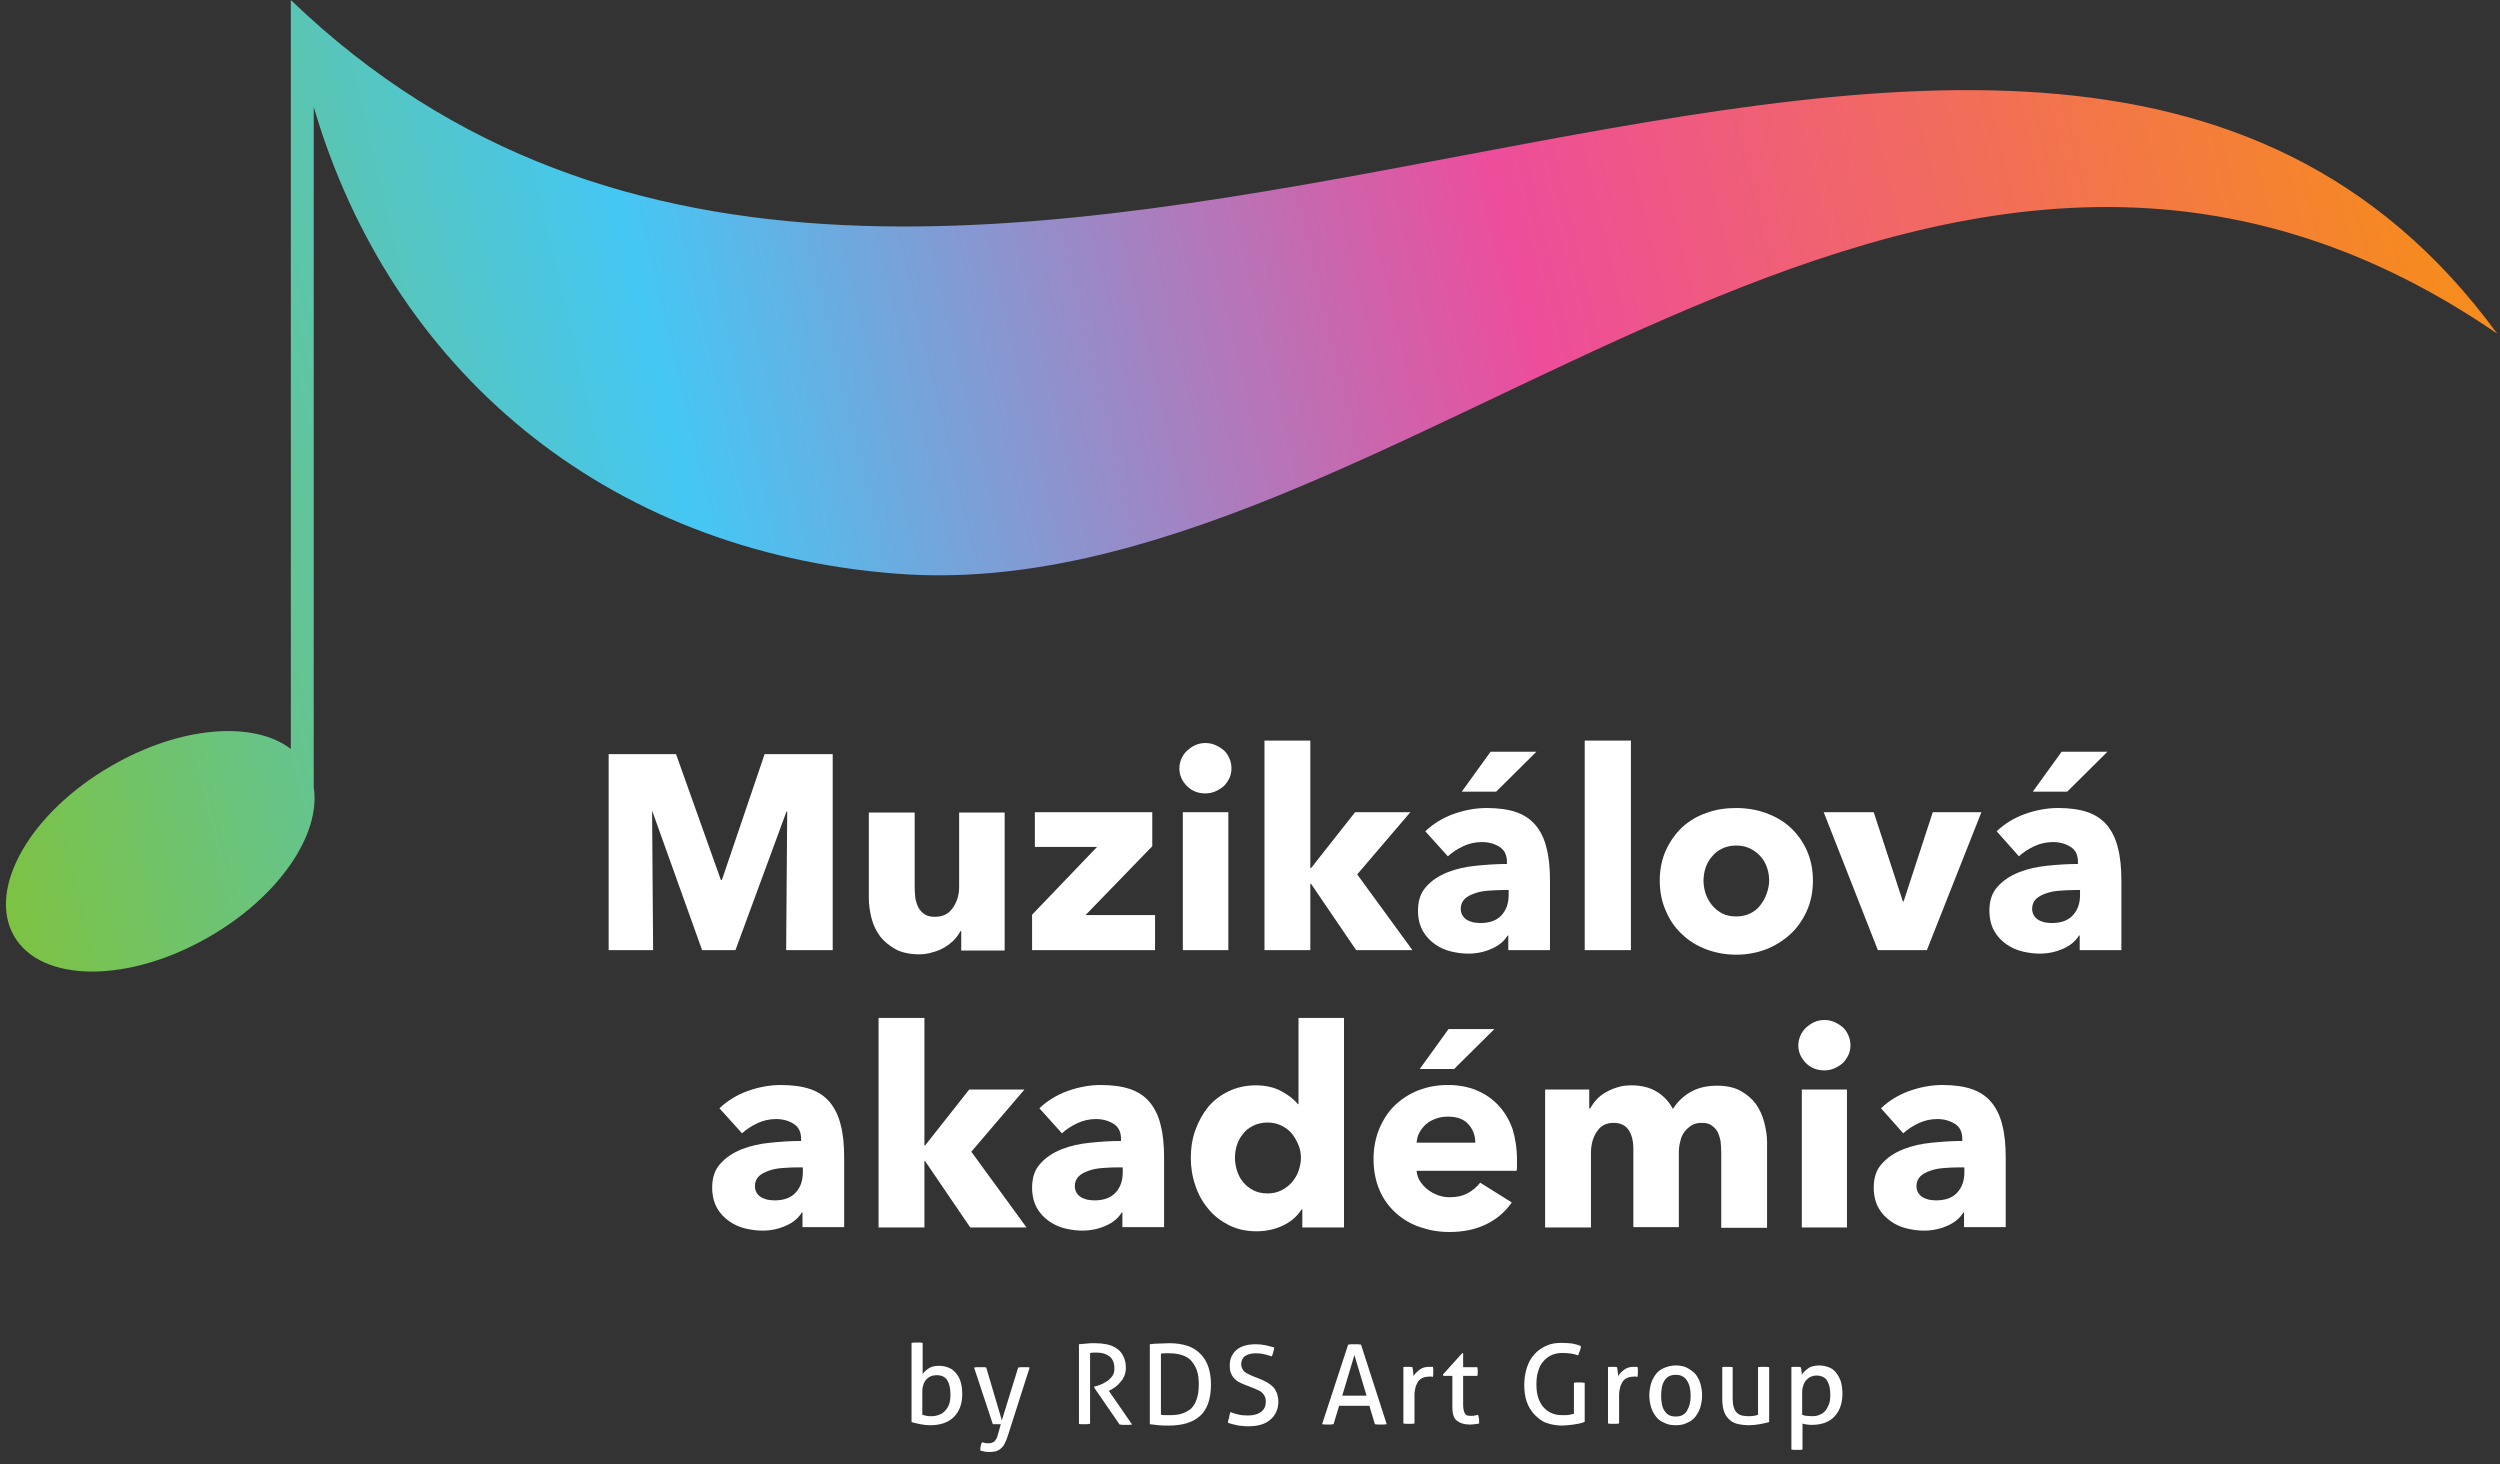 <svg width="169" height="99" viewBox="0 0 169 99" fill="none" xmlns="http://www.w3.org/2000/svg">
<rect x="0" y="0" width="169" height="99" fill="#333333" stroke="none"/>
<path d="M61.62 90.778C61.667 90.778 61.737 90.754 61.808 90.754C61.878 90.754 61.925 90.754 61.996 90.754C62.043 90.754 62.113 90.754 62.184 90.754C62.254 90.754 62.325 90.778 62.371 90.778V92.892C62.465 92.751 62.606 92.61 62.794 92.493C62.982 92.375 63.217 92.328 63.475 92.328C63.71 92.328 63.921 92.375 64.109 92.446C64.297 92.516 64.461 92.634 64.602 92.798C64.743 92.963 64.861 93.15 64.931 93.385C65.001 93.62 65.048 93.902 65.048 94.231C65.048 94.889 64.861 95.406 64.485 95.782C64.109 96.158 63.569 96.346 62.888 96.346C62.677 96.346 62.442 96.322 62.207 96.275C61.972 96.228 61.785 96.181 61.62 96.134V90.778ZM62.348 95.641C62.442 95.664 62.536 95.688 62.63 95.711C62.724 95.735 62.841 95.735 62.959 95.735C63.146 95.735 63.311 95.711 63.475 95.641C63.639 95.594 63.757 95.5 63.874 95.382C63.992 95.265 64.086 95.124 64.156 94.936C64.227 94.748 64.25 94.537 64.25 94.278C64.25 93.855 64.18 93.55 64.039 93.315C63.898 93.08 63.663 92.963 63.311 92.963C63.193 92.963 63.076 92.986 62.982 93.01C62.865 93.056 62.771 93.103 62.677 93.198C62.583 93.268 62.512 93.385 62.442 93.526C62.395 93.667 62.348 93.832 62.348 94.02V95.641Z" fill="white"/>
<path d="M67.655 96.274C67.608 96.274 67.585 96.274 67.538 96.274C67.491 96.274 67.444 96.274 67.42 96.274C67.373 96.274 67.326 96.274 67.256 96.274C67.209 96.274 67.162 96.274 67.115 96.274L65.847 92.445C65.917 92.445 65.988 92.421 66.058 92.421C66.129 92.421 66.199 92.421 66.246 92.421C66.317 92.421 66.387 92.421 66.457 92.421C66.528 92.421 66.598 92.421 66.669 92.445L67.725 96.016L68.829 92.445C68.923 92.421 69.064 92.421 69.205 92.421C69.252 92.421 69.322 92.421 69.393 92.421C69.463 92.421 69.534 92.421 69.604 92.445L68.125 97.073C68.054 97.284 67.984 97.449 67.913 97.59C67.843 97.731 67.749 97.848 67.655 97.919C67.561 98.013 67.444 98.06 67.326 98.107C67.209 98.13 67.068 98.154 66.927 98.154C66.81 98.154 66.692 98.154 66.575 98.13C66.457 98.107 66.364 98.083 66.27 98.06C66.27 97.942 66.27 97.848 66.293 97.754C66.317 97.66 66.34 97.566 66.387 97.496C66.434 97.519 66.504 97.519 66.575 97.543C66.645 97.566 66.739 97.566 66.833 97.566C66.904 97.566 66.951 97.566 67.021 97.543C67.091 97.519 67.138 97.496 67.185 97.472C67.232 97.425 67.279 97.379 67.326 97.308C67.373 97.237 67.42 97.144 67.444 97.026L67.655 96.274Z" fill="white"/>
<path d="M72.891 90.872C73.008 90.872 73.102 90.848 73.196 90.848C73.29 90.848 73.384 90.825 73.454 90.825C73.548 90.825 73.642 90.801 73.736 90.801C73.83 90.801 73.924 90.801 74.041 90.801C74.3 90.801 74.558 90.825 74.793 90.872C75.051 90.919 75.263 91.013 75.45 91.13C75.638 91.248 75.802 91.412 75.92 91.647C76.037 91.882 76.108 92.117 76.108 92.446C76.108 92.634 76.084 92.822 76.014 92.986C75.943 93.151 75.873 93.292 75.756 93.409C75.662 93.527 75.544 93.644 75.427 93.738C75.309 93.832 75.168 93.903 75.051 93.973L74.957 94.02L76.53 96.299C76.389 96.322 76.249 96.322 76.084 96.322C75.943 96.322 75.826 96.322 75.685 96.299L73.971 93.808V93.738L74.041 93.715C74.182 93.691 74.323 93.621 74.464 93.574C74.605 93.503 74.746 93.433 74.887 93.339C75.004 93.245 75.122 93.127 75.216 92.986C75.309 92.845 75.333 92.681 75.333 92.493C75.333 92.141 75.216 91.859 75.004 91.694C74.793 91.53 74.511 91.436 74.159 91.436C74.065 91.436 73.995 91.436 73.924 91.436C73.854 91.436 73.76 91.459 73.689 91.459V96.252C73.642 96.252 73.572 96.252 73.501 96.275C73.431 96.275 73.361 96.275 73.314 96.275C73.267 96.275 73.196 96.275 73.126 96.275C73.055 96.275 72.985 96.275 72.938 96.252V90.872H72.891Z" fill="white"/>
<path d="M77.728 90.872C77.892 90.848 78.103 90.825 78.338 90.825C78.573 90.825 78.808 90.801 79.043 90.801C79.982 90.801 80.686 91.036 81.156 91.53C81.626 91.999 81.861 92.704 81.861 93.597C81.861 94.537 81.626 95.242 81.156 95.688C80.686 96.134 79.959 96.369 79.019 96.369C78.784 96.369 78.55 96.369 78.315 96.346C78.08 96.322 77.892 96.299 77.728 96.275V90.872ZM78.479 95.641C78.55 95.641 78.644 95.665 78.737 95.665C78.831 95.665 78.949 95.665 79.066 95.665C79.371 95.665 79.63 95.641 79.865 95.57C80.099 95.5 80.311 95.382 80.499 95.242C80.663 95.077 80.804 94.866 80.898 94.584C80.992 94.302 81.039 93.973 81.039 93.574C81.039 93.198 80.992 92.869 80.898 92.61C80.804 92.352 80.663 92.141 80.499 91.953C80.334 91.788 80.123 91.671 79.888 91.6C79.653 91.53 79.395 91.483 79.09 91.483C78.996 91.483 78.902 91.483 78.784 91.483C78.667 91.483 78.573 91.483 78.479 91.506V95.641Z" fill="white"/>
<path d="M83.176 95.453C83.34 95.523 83.504 95.57 83.692 95.617C83.88 95.664 84.091 95.687 84.35 95.687C84.749 95.687 85.054 95.594 85.265 95.429C85.477 95.265 85.571 95.03 85.571 94.748C85.571 94.607 85.547 94.489 85.5 94.395C85.453 94.301 85.383 94.207 85.312 94.137C85.219 94.066 85.124 93.996 84.984 93.949C84.866 93.879 84.702 93.832 84.537 93.761L84.115 93.597C83.974 93.526 83.833 93.479 83.716 93.409C83.598 93.338 83.481 93.244 83.41 93.15C83.317 93.056 83.246 92.915 83.199 92.798C83.152 92.68 83.129 92.492 83.129 92.304C83.129 91.858 83.293 91.506 83.598 91.247C83.903 90.989 84.35 90.871 84.89 90.871C85.124 90.871 85.359 90.895 85.571 90.942C85.782 90.989 85.97 91.036 86.134 91.083C86.111 91.294 86.064 91.506 85.97 91.694C85.829 91.647 85.688 91.6 85.5 91.553C85.312 91.506 85.124 91.482 84.89 91.482C84.585 91.482 84.326 91.553 84.162 91.67C83.997 91.788 83.903 91.999 83.903 92.234C83.903 92.328 83.927 92.422 83.974 92.516C84.021 92.61 84.068 92.68 84.138 92.727C84.209 92.798 84.279 92.845 84.397 92.892C84.49 92.939 84.585 92.986 84.702 93.033L85.124 93.197C85.312 93.268 85.5 93.362 85.665 93.456C85.829 93.55 85.946 93.644 86.064 93.761C86.181 93.879 86.252 94.019 86.322 94.184C86.369 94.348 86.416 94.536 86.416 94.748C86.416 95.265 86.228 95.664 85.876 95.969C85.524 96.275 85.031 96.416 84.397 96.416C84.232 96.416 84.091 96.416 83.974 96.392C83.856 96.392 83.739 96.369 83.622 96.345C83.504 96.322 83.41 96.298 83.317 96.275C83.223 96.251 83.105 96.204 83.011 96.181C83.011 96.063 83.035 95.969 83.082 95.852C83.105 95.664 83.152 95.546 83.176 95.453Z" fill="white"/>
<path d="M92.568 95.03H90.525L90.149 96.275C90.079 96.275 90.008 96.298 89.961 96.298C89.891 96.298 89.82 96.298 89.773 96.298C89.703 96.298 89.633 96.298 89.562 96.298C89.492 96.298 89.445 96.275 89.374 96.275L91.135 90.895C91.206 90.895 91.276 90.871 91.347 90.871C91.417 90.871 91.488 90.871 91.582 90.871C91.652 90.871 91.722 90.871 91.793 90.871C91.863 90.871 91.934 90.895 92.004 90.895L93.742 96.275C93.671 96.275 93.624 96.298 93.53 96.298C93.436 96.298 93.389 96.298 93.319 96.298C93.249 96.298 93.178 96.298 93.131 96.298C93.061 96.298 92.99 96.275 92.943 96.275L92.568 95.03ZM90.736 94.348H92.38L91.558 91.6L90.736 94.348Z" fill="white"/>
<path d="M94.846 92.421C94.892 92.421 94.963 92.398 95.01 92.398C95.057 92.398 95.104 92.398 95.174 92.398C95.245 92.398 95.292 92.398 95.339 92.398C95.385 92.398 95.433 92.421 95.48 92.421C95.503 92.492 95.503 92.586 95.526 92.727C95.55 92.844 95.55 92.962 95.55 93.032C95.644 92.868 95.785 92.727 95.973 92.586C96.16 92.445 96.372 92.398 96.63 92.398C96.677 92.398 96.701 92.398 96.748 92.398C96.794 92.398 96.818 92.398 96.865 92.398C96.865 92.445 96.888 92.492 96.888 92.539C96.888 92.586 96.888 92.633 96.888 92.703C96.888 92.774 96.888 92.821 96.888 92.891C96.888 92.962 96.865 93.009 96.865 93.079C96.818 93.079 96.794 93.056 96.748 93.056C96.701 93.056 96.677 93.056 96.653 93.056C96.513 93.056 96.395 93.079 96.278 93.103C96.16 93.15 96.043 93.197 95.949 93.291C95.855 93.385 95.785 93.525 95.714 93.69C95.667 93.854 95.62 94.066 95.62 94.324V96.227C95.573 96.227 95.503 96.251 95.433 96.251C95.362 96.251 95.315 96.251 95.245 96.251C95.174 96.251 95.127 96.251 95.057 96.251C94.986 96.251 94.916 96.227 94.869 96.227V92.421H94.846Z" fill="white"/>
<path d="M98.156 93.009H97.569L97.546 92.915L98.837 91.482H98.908V92.422H99.871C99.894 92.516 99.894 92.61 99.894 92.704C99.894 92.751 99.894 92.821 99.894 92.868C99.894 92.915 99.871 92.962 99.871 93.009H98.908V94.771C98.908 94.983 98.908 95.147 98.931 95.265C98.955 95.382 98.978 95.476 99.025 95.547C99.072 95.617 99.119 95.664 99.19 95.688C99.26 95.711 99.354 95.711 99.471 95.711C99.565 95.711 99.636 95.711 99.706 95.688C99.777 95.664 99.847 95.664 99.918 95.641C99.941 95.734 99.964 95.852 99.988 95.946C99.988 96.04 99.988 96.134 99.988 96.228C99.894 96.251 99.777 96.275 99.683 96.275C99.565 96.298 99.448 96.298 99.33 96.298C98.978 96.298 98.697 96.204 98.485 96.04C98.274 95.876 98.18 95.57 98.18 95.171V93.009H98.156Z" fill="white"/>
<path d="M106.375 93.48C106.445 93.48 106.492 93.456 106.562 93.456C106.633 93.456 106.703 93.456 106.75 93.456C106.797 93.456 106.891 93.456 106.938 93.456C107.009 93.456 107.056 93.48 107.126 93.48V96.111C107.032 96.158 106.915 96.205 106.774 96.228C106.656 96.252 106.515 96.275 106.375 96.299C106.234 96.322 106.116 96.322 105.975 96.346C105.835 96.346 105.717 96.369 105.6 96.369C105.201 96.369 104.848 96.299 104.52 96.181C104.191 96.064 103.956 95.852 103.721 95.617C103.51 95.382 103.322 95.1 103.205 94.748C103.087 94.419 103.04 94.02 103.04 93.597C103.04 93.174 103.111 92.775 103.228 92.422C103.346 92.07 103.51 91.788 103.745 91.529C103.98 91.271 104.238 91.107 104.543 90.966C104.848 90.825 105.201 90.778 105.553 90.778C105.835 90.778 106.093 90.801 106.304 90.825C106.515 90.872 106.703 90.919 106.868 90.989C106.868 91.107 106.844 91.201 106.797 91.318C106.75 91.436 106.727 91.529 106.68 91.624C106.539 91.576 106.398 91.529 106.234 91.506C106.069 91.483 105.858 91.459 105.623 91.459C105.365 91.459 105.107 91.506 104.895 91.6C104.684 91.694 104.496 91.835 104.332 92.023C104.167 92.211 104.05 92.422 103.98 92.704C103.886 92.963 103.862 93.268 103.862 93.62C103.862 93.973 103.909 94.278 104.003 94.537C104.097 94.795 104.214 95.007 104.379 95.171C104.543 95.335 104.731 95.476 104.942 95.547C105.154 95.641 105.388 95.664 105.67 95.664C105.835 95.664 105.975 95.664 106.093 95.641C106.21 95.617 106.304 95.594 106.398 95.57V93.48H106.375Z" fill="white"/>
<path d="M108.676 92.421C108.723 92.421 108.793 92.398 108.84 92.398C108.887 92.398 108.934 92.398 109.005 92.398C109.075 92.398 109.122 92.398 109.169 92.398C109.216 92.398 109.263 92.421 109.31 92.421C109.333 92.492 109.333 92.586 109.357 92.727C109.38 92.844 109.38 92.962 109.38 93.032C109.474 92.868 109.615 92.727 109.803 92.586C109.991 92.445 110.202 92.398 110.461 92.398C110.508 92.398 110.531 92.398 110.578 92.398C110.625 92.398 110.648 92.398 110.695 92.398C110.695 92.445 110.719 92.492 110.719 92.539C110.719 92.586 110.719 92.633 110.719 92.703C110.719 92.774 110.719 92.821 110.719 92.891C110.719 92.962 110.695 93.009 110.695 93.079C110.648 93.079 110.625 93.056 110.578 93.056C110.531 93.056 110.508 93.056 110.484 93.056C110.343 93.056 110.226 93.079 110.108 93.103C109.991 93.15 109.874 93.197 109.78 93.291C109.686 93.385 109.615 93.525 109.545 93.69C109.498 93.854 109.451 94.066 109.451 94.324V96.227C109.404 96.227 109.333 96.251 109.263 96.251C109.193 96.251 109.146 96.251 109.075 96.251C109.005 96.251 108.958 96.251 108.887 96.251C108.817 96.251 108.746 96.227 108.7 96.227V92.421H108.676Z" fill="white"/>
<path d="M113.278 96.345C112.973 96.345 112.715 96.298 112.503 96.18C112.269 96.086 112.081 95.945 111.94 95.757C111.799 95.57 111.682 95.358 111.611 95.123C111.541 94.888 111.494 94.606 111.494 94.324C111.494 94.043 111.541 93.784 111.611 93.526C111.682 93.291 111.799 93.079 111.94 92.891C112.081 92.703 112.269 92.562 112.503 92.468C112.738 92.374 112.996 92.304 113.278 92.304C113.56 92.304 113.842 92.351 114.053 92.468C114.264 92.586 114.476 92.727 114.617 92.891C114.758 93.079 114.875 93.291 114.945 93.526C115.016 93.76 115.063 94.043 115.063 94.324C115.063 94.606 115.016 94.865 114.945 95.123C114.875 95.358 114.758 95.57 114.617 95.757C114.476 95.945 114.288 96.086 114.053 96.18C113.842 96.298 113.583 96.345 113.278 96.345ZM113.278 95.757C113.63 95.757 113.865 95.64 114.03 95.382C114.194 95.123 114.288 94.794 114.288 94.348C114.288 93.901 114.194 93.549 114.03 93.314C113.865 93.056 113.607 92.938 113.278 92.938C112.949 92.938 112.691 93.056 112.527 93.314C112.362 93.573 112.292 93.901 112.292 94.348C112.292 94.794 112.362 95.147 112.527 95.382C112.691 95.64 112.926 95.757 113.278 95.757Z" fill="white"/>
<path d="M116.378 92.421C116.425 92.421 116.495 92.398 116.566 92.398C116.636 92.398 116.707 92.398 116.754 92.398C116.801 92.398 116.871 92.398 116.941 92.398C117.012 92.398 117.082 92.421 117.129 92.421V94.536C117.129 94.771 117.153 94.982 117.2 95.123C117.247 95.287 117.317 95.405 117.411 95.499C117.505 95.593 117.599 95.64 117.74 95.687C117.881 95.71 118.022 95.734 118.186 95.734C118.444 95.734 118.656 95.71 118.843 95.64V92.421C118.89 92.421 118.961 92.398 119.031 92.398C119.102 92.398 119.149 92.398 119.219 92.398C119.29 92.398 119.337 92.398 119.407 92.398C119.477 92.398 119.524 92.421 119.595 92.421V96.133C119.43 96.18 119.219 96.227 118.961 96.274C118.703 96.321 118.468 96.345 118.209 96.345C117.975 96.345 117.74 96.321 117.528 96.274C117.317 96.227 117.129 96.157 116.965 96.016C116.801 95.875 116.66 95.71 116.566 95.475C116.472 95.24 116.425 94.935 116.425 94.536V92.421H116.378Z" fill="white"/>
<path d="M121.074 92.421C121.121 92.421 121.168 92.398 121.239 92.398C121.286 92.398 121.356 92.398 121.403 92.398C121.45 92.398 121.497 92.398 121.567 92.398C121.638 92.398 121.685 92.421 121.732 92.421C121.732 92.421 121.732 92.468 121.755 92.515C121.779 92.562 121.779 92.633 121.779 92.68C121.779 92.75 121.802 92.797 121.802 92.844C121.802 92.891 121.802 92.938 121.802 92.938C121.849 92.868 121.92 92.774 121.99 92.703C122.06 92.633 122.154 92.562 122.248 92.492C122.342 92.421 122.46 92.374 122.577 92.351C122.694 92.328 122.835 92.304 122.976 92.304C123.211 92.304 123.399 92.351 123.61 92.421C123.821 92.492 123.962 92.609 124.103 92.774C124.244 92.938 124.338 93.126 124.432 93.361C124.502 93.596 124.549 93.878 124.549 94.207C124.549 94.865 124.362 95.382 124.009 95.757C123.657 96.133 123.141 96.321 122.483 96.321C122.366 96.321 122.272 96.321 122.154 96.298C122.037 96.274 121.943 96.274 121.849 96.227V97.989C121.779 97.989 121.732 98.013 121.661 98.013C121.591 98.013 121.544 98.013 121.473 98.013C121.426 98.013 121.356 98.013 121.286 98.013C121.215 98.013 121.168 97.989 121.098 97.989V92.421H121.074ZM121.826 95.64C121.92 95.663 122.013 95.71 122.107 95.71C122.201 95.71 122.342 95.734 122.507 95.734C122.694 95.734 122.859 95.71 123 95.64C123.141 95.593 123.281 95.499 123.375 95.382C123.493 95.264 123.563 95.1 123.634 94.935C123.704 94.771 123.728 94.536 123.728 94.277C123.728 93.878 123.657 93.573 123.516 93.338C123.375 93.103 123.117 92.985 122.788 92.985C122.671 92.985 122.554 93.009 122.436 93.056C122.319 93.103 122.225 93.173 122.131 93.267C122.037 93.361 121.966 93.479 121.92 93.596C121.873 93.737 121.826 93.901 121.826 94.09V95.64Z" fill="white"/>
<path d="M53.144 64.23L53.215 54.856H53.168L49.716 64.23H47.462L44.104 54.856H44.081L44.151 64.23H41.145V50.98H45.701L48.73 59.484H48.8L51.688 50.98H56.291V64.23H53.144Z" fill="white"/>
<path d="M64.979 64.23V62.938H64.932C64.814 63.15 64.673 63.361 64.486 63.549C64.298 63.737 64.086 63.901 63.852 64.042C63.617 64.183 63.335 64.301 63.053 64.371C62.771 64.465 62.443 64.512 62.137 64.512C61.503 64.512 60.987 64.395 60.564 64.183C60.142 63.948 59.789 63.666 59.508 63.314C59.249 62.962 59.038 62.562 58.92 62.092C58.803 61.646 58.733 61.176 58.733 60.706V54.927H61.832V59.978C61.832 60.236 61.856 60.495 61.879 60.73C61.926 60.965 61.996 61.176 62.09 61.364C62.208 61.552 62.325 61.693 62.513 61.81C62.678 61.928 62.912 61.975 63.194 61.975C63.734 61.975 64.133 61.787 64.415 61.364C64.697 60.965 64.838 60.495 64.838 59.954V54.927H67.914V64.254H64.979V64.23Z" fill="white"/>
<path d="M69.769 64.231V61.834L74.16 57.253H69.957V54.904H77.893V57.206L73.385 61.858H78.081V64.231H69.769Z" fill="white"/>
<path d="M83.247 51.943C83.247 52.178 83.2 52.413 83.106 52.601C83.012 52.789 82.895 52.977 82.73 53.142C82.566 53.282 82.378 53.4 82.167 53.494C81.955 53.588 81.721 53.635 81.486 53.635C80.993 53.635 80.57 53.471 80.241 53.142C79.912 52.813 79.725 52.413 79.725 51.943C79.725 51.709 79.772 51.497 79.865 51.286C79.959 51.074 80.077 50.91 80.241 50.745C80.406 50.604 80.593 50.463 80.805 50.369C81.016 50.275 81.251 50.228 81.486 50.228C81.721 50.228 81.955 50.275 82.167 50.369C82.378 50.463 82.566 50.581 82.73 50.722C82.895 50.863 83.012 51.051 83.106 51.262C83.2 51.474 83.247 51.709 83.247 51.943ZM79.959 64.23V54.904H83.035V64.23H79.959Z" fill="white"/>
<path d="M95.481 64.23H91.677L88.624 59.743H88.578V64.23H85.478V50.064H88.578V58.686H88.624L91.606 54.903H95.34L91.747 59.109L95.481 64.23Z" fill="white"/>
<path d="M96.35 56.195C96.89 55.678 97.547 55.279 98.275 55.021C99.003 54.762 99.754 54.621 100.506 54.621C101.281 54.621 101.961 54.715 102.502 54.903C103.042 55.091 103.488 55.397 103.816 55.796C104.145 56.195 104.404 56.712 104.544 57.323C104.709 57.934 104.779 58.686 104.779 59.531V64.23H101.961V63.243H101.915C101.68 63.619 101.328 63.925 100.834 64.136C100.365 64.347 99.825 64.465 99.261 64.465C98.885 64.465 98.51 64.418 98.111 64.324C97.711 64.23 97.336 64.066 97.007 63.831C96.678 63.596 96.397 63.314 96.185 62.938C95.974 62.562 95.856 62.092 95.856 61.552C95.856 60.87 96.044 60.33 96.42 59.931C96.796 59.508 97.265 59.203 97.852 58.968C98.439 58.733 99.073 58.592 99.801 58.521C100.506 58.451 101.21 58.404 101.868 58.404V58.263C101.868 57.793 101.703 57.464 101.374 57.253C101.046 57.041 100.647 56.924 100.177 56.924C99.731 56.924 99.308 57.018 98.909 57.206C98.51 57.394 98.158 57.629 97.876 57.887L96.35 56.195ZM101.985 60.166H101.586C101.257 60.166 100.905 60.189 100.576 60.213C100.224 60.236 99.919 60.307 99.66 60.401C99.402 60.495 99.167 60.612 99.003 60.777C98.838 60.941 98.745 61.176 98.745 61.434C98.745 61.599 98.792 61.763 98.862 61.881C98.932 61.998 99.05 62.116 99.167 62.186C99.285 62.257 99.426 62.304 99.59 62.351C99.754 62.374 99.919 62.398 100.06 62.398C100.694 62.398 101.163 62.233 101.492 61.881C101.821 61.528 101.985 61.082 101.985 60.495V60.166ZM101.14 53.517H98.815L100.764 50.815H103.863L101.14 53.517Z" fill="white"/>
<path d="M107.127 64.23V50.064H110.25V64.23H107.127Z" fill="white"/>
<path d="M122.554 59.532C122.554 60.284 122.413 60.989 122.131 61.599C121.85 62.21 121.474 62.751 121.004 63.173C120.535 63.596 119.971 63.949 119.361 64.184C118.727 64.418 118.069 64.536 117.365 64.536C116.66 64.536 116.003 64.418 115.369 64.184C114.735 63.949 114.195 63.62 113.725 63.173C113.256 62.751 112.88 62.21 112.622 61.599C112.34 60.989 112.199 60.284 112.199 59.532C112.199 58.78 112.34 58.075 112.622 57.465C112.903 56.854 113.279 56.337 113.725 55.914C114.195 55.491 114.735 55.162 115.369 54.951C116.003 54.716 116.66 54.622 117.365 54.622C118.069 54.622 118.75 54.739 119.361 54.951C119.995 55.186 120.535 55.491 121.004 55.914C121.474 56.337 121.85 56.854 122.131 57.465C122.413 58.099 122.554 58.78 122.554 59.532ZM119.595 59.532C119.595 59.227 119.549 58.945 119.455 58.663C119.361 58.381 119.22 58.122 119.032 57.911C118.844 57.699 118.609 57.511 118.328 57.37C118.046 57.23 117.74 57.159 117.365 57.159C117.013 57.159 116.684 57.23 116.402 57.37C116.12 57.511 115.909 57.676 115.721 57.911C115.533 58.122 115.392 58.381 115.298 58.663C115.205 58.945 115.158 59.25 115.158 59.532C115.158 59.814 115.205 60.119 115.298 60.401C115.392 60.683 115.533 60.941 115.721 61.176C115.909 61.411 116.144 61.599 116.402 61.74C116.684 61.881 116.989 61.952 117.365 61.952C117.717 61.952 118.046 61.881 118.328 61.74C118.609 61.599 118.844 61.411 119.008 61.176C119.196 60.941 119.337 60.683 119.431 60.401C119.525 60.119 119.595 59.837 119.595 59.532Z" fill="white"/>
<path d="M130.256 64.231H126.945L123.282 54.904H126.663L128.636 60.942H128.683L130.655 54.904H133.943L130.256 64.231Z" fill="white"/>
<path d="M134.976 56.195C135.516 55.678 136.173 55.279 136.901 55.021C137.629 54.762 138.381 54.621 139.132 54.621C139.907 54.621 140.588 54.715 141.128 54.903C141.668 55.091 142.114 55.397 142.443 55.796C142.771 56.195 143.03 56.712 143.171 57.323C143.335 57.934 143.405 58.686 143.405 59.531V64.23H140.588V63.243H140.541C140.306 63.619 139.954 63.925 139.461 64.136C138.991 64.347 138.451 64.465 137.887 64.465C137.512 64.465 137.136 64.418 136.737 64.324C136.338 64.23 135.962 64.066 135.633 63.831C135.305 63.596 135.023 63.314 134.811 62.938C134.6 62.562 134.483 62.092 134.483 61.552C134.483 60.87 134.671 60.33 135.046 59.931C135.422 59.508 135.892 59.203 136.479 58.968C137.066 58.733 137.7 58.592 138.404 58.521C139.108 58.451 139.813 58.404 140.47 58.404V58.263C140.47 57.793 140.306 57.464 139.977 57.253C139.648 57.041 139.249 56.924 138.78 56.924C138.334 56.924 137.911 57.018 137.512 57.206C137.113 57.394 136.76 57.629 136.479 57.887L134.976 56.195ZM140.611 60.166H140.212C139.883 60.166 139.531 60.189 139.202 60.213C138.85 60.236 138.545 60.307 138.287 60.401C138.028 60.495 137.793 60.612 137.629 60.777C137.465 60.941 137.371 61.176 137.371 61.434C137.371 61.599 137.418 61.763 137.488 61.881C137.559 61.998 137.676 62.116 137.793 62.186C137.911 62.257 138.052 62.304 138.216 62.351C138.381 62.374 138.545 62.398 138.686 62.398C139.32 62.398 139.789 62.233 140.118 61.881C140.447 61.528 140.611 61.082 140.611 60.495V60.166ZM139.742 53.517H137.418L139.367 50.815H142.466L139.742 53.517Z" fill="white"/>
<path d="M48.636 74.92C49.176 74.403 49.834 74.004 50.562 73.746C51.29 73.487 52.041 73.346 52.792 73.346C53.567 73.346 54.248 73.44 54.788 73.628C55.328 73.816 55.775 74.121 56.103 74.521C56.432 74.92 56.69 75.437 56.831 76.048C56.996 76.659 57.066 77.41 57.066 78.256V82.955H54.248V81.968H54.201C53.967 82.344 53.614 82.65 53.121 82.861C52.652 83.072 52.112 83.19 51.548 83.19C51.172 83.19 50.797 83.143 50.398 83.049C49.998 82.955 49.623 82.79 49.294 82.556C48.965 82.321 48.683 82.039 48.472 81.663C48.261 81.287 48.143 80.817 48.143 80.277C48.143 79.595 48.331 79.055 48.707 78.656C49.083 78.233 49.552 77.927 50.139 77.692C50.726 77.457 51.36 77.317 52.088 77.246C52.792 77.176 53.497 77.129 54.154 77.129V76.988C54.154 76.518 53.99 76.189 53.661 75.977C53.333 75.766 52.933 75.648 52.464 75.648C52.018 75.648 51.595 75.743 51.196 75.93C50.797 76.118 50.444 76.353 50.163 76.612L48.636 74.92ZM54.272 78.914H53.873C53.544 78.914 53.192 78.938 52.863 78.961C52.511 78.985 52.206 79.055 51.947 79.149C51.689 79.243 51.454 79.361 51.29 79.525C51.125 79.689 51.032 79.924 51.032 80.183C51.032 80.347 51.078 80.512 51.149 80.629C51.219 80.747 51.337 80.864 51.454 80.934C51.572 81.005 51.712 81.052 51.877 81.099C52.041 81.123 52.206 81.146 52.346 81.146C52.98 81.146 53.45 80.981 53.779 80.629C54.108 80.277 54.272 79.83 54.272 79.243V78.914Z" fill="white"/>
<path d="M69.394 82.978H65.59L62.537 78.491H62.49V82.978H59.391V68.812H62.49V77.434H62.537L65.519 73.651H69.253L65.66 77.856L69.394 82.978Z" fill="white"/>
<path d="M70.262 74.92C70.802 74.403 71.46 74.004 72.188 73.746C72.915 73.487 73.667 73.346 74.418 73.346C75.193 73.346 75.874 73.44 76.414 73.628C76.954 73.816 77.4 74.121 77.729 74.521C78.058 74.92 78.316 75.437 78.457 76.048C78.621 76.659 78.692 77.41 78.692 78.256V82.955H75.874V81.968H75.827C75.592 82.344 75.24 82.65 74.747 82.861C74.277 83.072 73.737 83.19 73.174 83.19C72.798 83.19 72.422 83.143 72.023 83.049C71.624 82.955 71.248 82.79 70.92 82.556C70.591 82.321 70.309 82.039 70.098 81.663C69.886 81.287 69.769 80.817 69.769 80.277C69.769 79.595 69.957 79.055 70.333 78.656C70.708 78.233 71.178 77.927 71.765 77.692C72.352 77.457 72.986 77.317 73.714 77.246C74.418 77.176 75.123 77.129 75.78 77.129V76.988C75.78 76.518 75.616 76.189 75.287 75.977C74.958 75.766 74.559 75.648 74.09 75.648C73.643 75.648 73.221 75.743 72.822 75.93C72.422 76.118 72.07 76.353 71.788 76.612L70.262 74.92ZM75.898 78.914H75.498C75.17 78.914 74.817 78.938 74.489 78.961C74.136 78.985 73.831 79.055 73.573 79.149C73.315 79.243 73.08 79.361 72.915 79.525C72.751 79.689 72.657 79.924 72.657 80.183C72.657 80.347 72.704 80.512 72.775 80.629C72.845 80.747 72.963 80.864 73.08 80.934C73.197 81.005 73.338 81.052 73.502 81.099C73.667 81.123 73.831 81.146 73.972 81.146C74.606 81.146 75.076 80.981 75.404 80.629C75.733 80.277 75.898 79.83 75.898 79.243V78.914Z" fill="white"/>
<path d="M88.037 82.978V81.756H87.99C87.685 82.226 87.262 82.602 86.698 82.861C86.135 83.119 85.548 83.236 84.937 83.236C84.233 83.236 83.623 83.095 83.059 82.814C82.519 82.532 82.049 82.179 81.674 81.709C81.298 81.263 80.993 80.723 80.805 80.135C80.593 79.525 80.499 78.914 80.499 78.256C80.499 77.598 80.593 76.987 80.805 76.4C81.016 75.813 81.298 75.296 81.674 74.826C82.049 74.379 82.519 74.027 83.059 73.769C83.599 73.51 84.21 73.369 84.89 73.369C85.571 73.369 86.158 73.51 86.628 73.769C87.098 74.027 87.473 74.309 87.732 74.638H87.779V68.812H90.855V82.978H88.037ZM87.943 78.279C87.943 77.974 87.896 77.692 87.779 77.41C87.661 77.128 87.52 76.87 87.332 76.635C87.145 76.4 86.91 76.236 86.628 76.094C86.346 75.954 86.041 75.883 85.689 75.883C85.337 75.883 85.008 75.954 84.726 76.094C84.444 76.236 84.21 76.4 84.045 76.635C83.857 76.846 83.716 77.105 83.623 77.387C83.528 77.668 83.482 77.974 83.482 78.256C83.482 78.538 83.528 78.843 83.623 79.149C83.716 79.43 83.857 79.712 84.045 79.924C84.233 80.159 84.468 80.323 84.726 80.464C85.008 80.605 85.313 80.676 85.689 80.676C86.041 80.676 86.346 80.605 86.628 80.464C86.91 80.323 87.145 80.135 87.332 79.924C87.52 79.689 87.685 79.454 87.779 79.149C87.873 78.89 87.943 78.585 87.943 78.279Z" fill="white"/>
<path d="M102.548 78.42C102.548 78.538 102.548 78.679 102.548 78.796C102.548 78.914 102.548 79.031 102.525 79.148H95.762C95.786 79.407 95.856 79.642 95.997 79.853C96.138 80.065 96.302 80.253 96.514 80.417C96.725 80.582 96.96 80.699 97.195 80.793C97.453 80.887 97.711 80.934 97.993 80.934C98.486 80.934 98.885 80.84 99.237 80.652C99.566 80.464 99.848 80.229 100.059 79.947L102.196 81.286C101.75 81.921 101.186 82.414 100.458 82.766C99.731 83.119 98.909 83.283 97.969 83.283C97.265 83.283 96.608 83.166 95.997 82.954C95.363 82.743 94.823 82.414 94.353 81.991C93.884 81.568 93.508 81.051 93.25 80.441C92.992 79.83 92.851 79.125 92.851 78.35C92.851 77.598 92.992 76.893 93.25 76.282C93.508 75.671 93.86 75.131 94.306 74.708C94.752 74.285 95.293 73.933 95.903 73.698C96.514 73.463 97.171 73.346 97.899 73.346C98.58 73.346 99.214 73.463 99.801 73.698C100.365 73.933 100.858 74.262 101.28 74.708C101.703 75.155 102.008 75.671 102.243 76.306C102.431 76.917 102.548 77.621 102.548 78.42ZM99.731 77.246C99.731 76.752 99.566 76.329 99.261 76C98.956 75.648 98.486 75.484 97.876 75.484C97.57 75.484 97.312 75.531 97.054 75.624C96.795 75.719 96.584 75.836 96.396 76C96.208 76.165 96.067 76.353 95.95 76.564C95.833 76.776 95.786 77.011 95.762 77.246H99.731ZM98.298 72.265H95.974L97.922 69.563H101.022L98.298 72.265Z" fill="white"/>
<path d="M116.355 82.978V77.88C116.355 77.621 116.331 77.363 116.308 77.128C116.261 76.893 116.19 76.682 116.097 76.494C116.003 76.329 115.862 76.188 115.697 76.071C115.533 75.953 115.298 75.906 115.04 75.906C114.782 75.906 114.547 75.953 114.359 76.071C114.171 76.188 114.007 76.329 113.866 76.517C113.725 76.705 113.631 76.917 113.584 77.175C113.514 77.41 113.49 77.668 113.49 77.927V82.954H110.414V77.645C110.414 77.105 110.297 76.682 110.085 76.376C109.874 76.071 109.545 75.906 109.076 75.906C108.583 75.906 108.207 76.094 107.949 76.494C107.69 76.87 107.549 77.363 107.549 77.927V82.978H104.45V73.651H107.432V74.943H107.479C107.596 74.755 107.737 74.544 107.902 74.356C108.066 74.168 108.277 74.004 108.512 73.862C108.747 73.722 109.005 73.604 109.311 73.51C109.592 73.416 109.921 73.369 110.273 73.369C110.954 73.369 111.518 73.51 111.987 73.792C112.457 74.074 112.809 74.45 113.091 74.967C113.396 74.473 113.795 74.097 114.288 73.816C114.782 73.534 115.369 73.393 116.073 73.393C116.707 73.393 117.247 73.51 117.67 73.745C118.092 73.98 118.445 74.285 118.703 74.638C118.961 75.014 119.149 75.413 119.266 75.883C119.384 76.353 119.454 76.776 119.454 77.222V83.001H116.355V82.978Z" fill="white"/>
<path d="M125.09 70.667C125.09 70.902 125.043 71.137 124.949 71.325C124.855 71.513 124.737 71.701 124.573 71.865C124.409 72.006 124.221 72.124 124.009 72.218C123.798 72.312 123.563 72.359 123.328 72.359C122.835 72.359 122.413 72.194 122.084 71.865C121.755 71.537 121.567 71.137 121.567 70.667C121.567 70.432 121.614 70.221 121.708 70.01C121.802 69.798 121.92 69.634 122.084 69.469C122.248 69.328 122.436 69.187 122.648 69.093C122.859 68.999 123.094 68.952 123.328 68.952C123.563 68.952 123.798 68.999 124.009 69.093C124.221 69.187 124.409 69.305 124.573 69.446C124.737 69.587 124.855 69.775 124.949 69.986C125.043 70.197 125.09 70.432 125.09 70.667ZM121.802 82.978V73.651H124.855V82.978H121.802Z" fill="white"/>
<path d="M127.157 74.92C127.697 74.403 128.354 74.004 129.082 73.746C129.81 73.487 130.561 73.346 131.313 73.346C132.088 73.346 132.769 73.44 133.309 73.628C133.849 73.816 134.295 74.121 134.624 74.521C134.952 74.92 135.211 75.437 135.352 76.048C135.516 76.659 135.586 77.41 135.586 78.256V82.955H132.769V81.968H132.722C132.487 82.344 132.135 82.65 131.642 82.861C131.172 83.072 130.632 83.19 130.068 83.19C129.693 83.19 129.317 83.143 128.918 83.049C128.519 82.955 128.143 82.79 127.814 82.556C127.485 82.321 127.204 82.039 126.992 81.663C126.781 81.287 126.664 80.817 126.664 80.277C126.664 79.595 126.851 79.055 127.227 78.656C127.603 78.233 128.072 77.927 128.659 77.692C129.246 77.457 129.88 77.317 130.585 77.246C131.289 77.176 131.994 77.129 132.651 77.129V76.988C132.651 76.518 132.487 76.189 132.158 75.977C131.829 75.766 131.43 75.648 130.961 75.648C130.514 75.648 130.092 75.743 129.693 75.93C129.293 76.118 128.941 76.353 128.659 76.612L127.157 74.92ZM132.792 78.914H132.393C132.064 78.914 131.712 78.938 131.383 78.961C131.031 78.985 130.726 79.055 130.467 79.149C130.209 79.243 129.974 79.361 129.81 79.525C129.646 79.689 129.552 79.924 129.552 80.183C129.552 80.347 129.599 80.512 129.669 80.629C129.74 80.747 129.857 80.864 129.974 80.934C130.092 81.005 130.233 81.052 130.397 81.099C130.561 81.123 130.726 81.146 130.867 81.146C131.501 81.146 131.97 80.981 132.299 80.629C132.628 80.277 132.792 79.83 132.792 79.243V78.914Z" fill="white"/>
<path d="M19.659 0V50.628C17.147 48.701 12.169 49.077 7.52 51.779C2.049 54.927 -0.887 60.072 0.945 63.267C2.776 66.462 8.694 66.486 14.165 63.314C18.884 60.589 21.702 56.384 21.209 53.236V7.236C26.375 24.832 40.745 37.284 60.681 38.787C94.587 41.348 129.409 -4.464 168.81 22.553C136.313 -21.872 63.827 42.523 19.659 0Z" fill="url(#paint0_linear)"/>
<defs>
<linearGradient id="paint0_linear" x1="-5.336" y1="37.318" x2="160.211" y2="-1.705" gradientUnits="userSpaceOnUse">
<stop stop-color="#7DC242"/>
<stop offset="0.302" stop-color="#45C7F4"/>
<stop offset="0.643" stop-color="#ED4D9B"/>
<stop offset="1" stop-color="#F68B1F"/>
</linearGradient>
</defs>
</svg>
